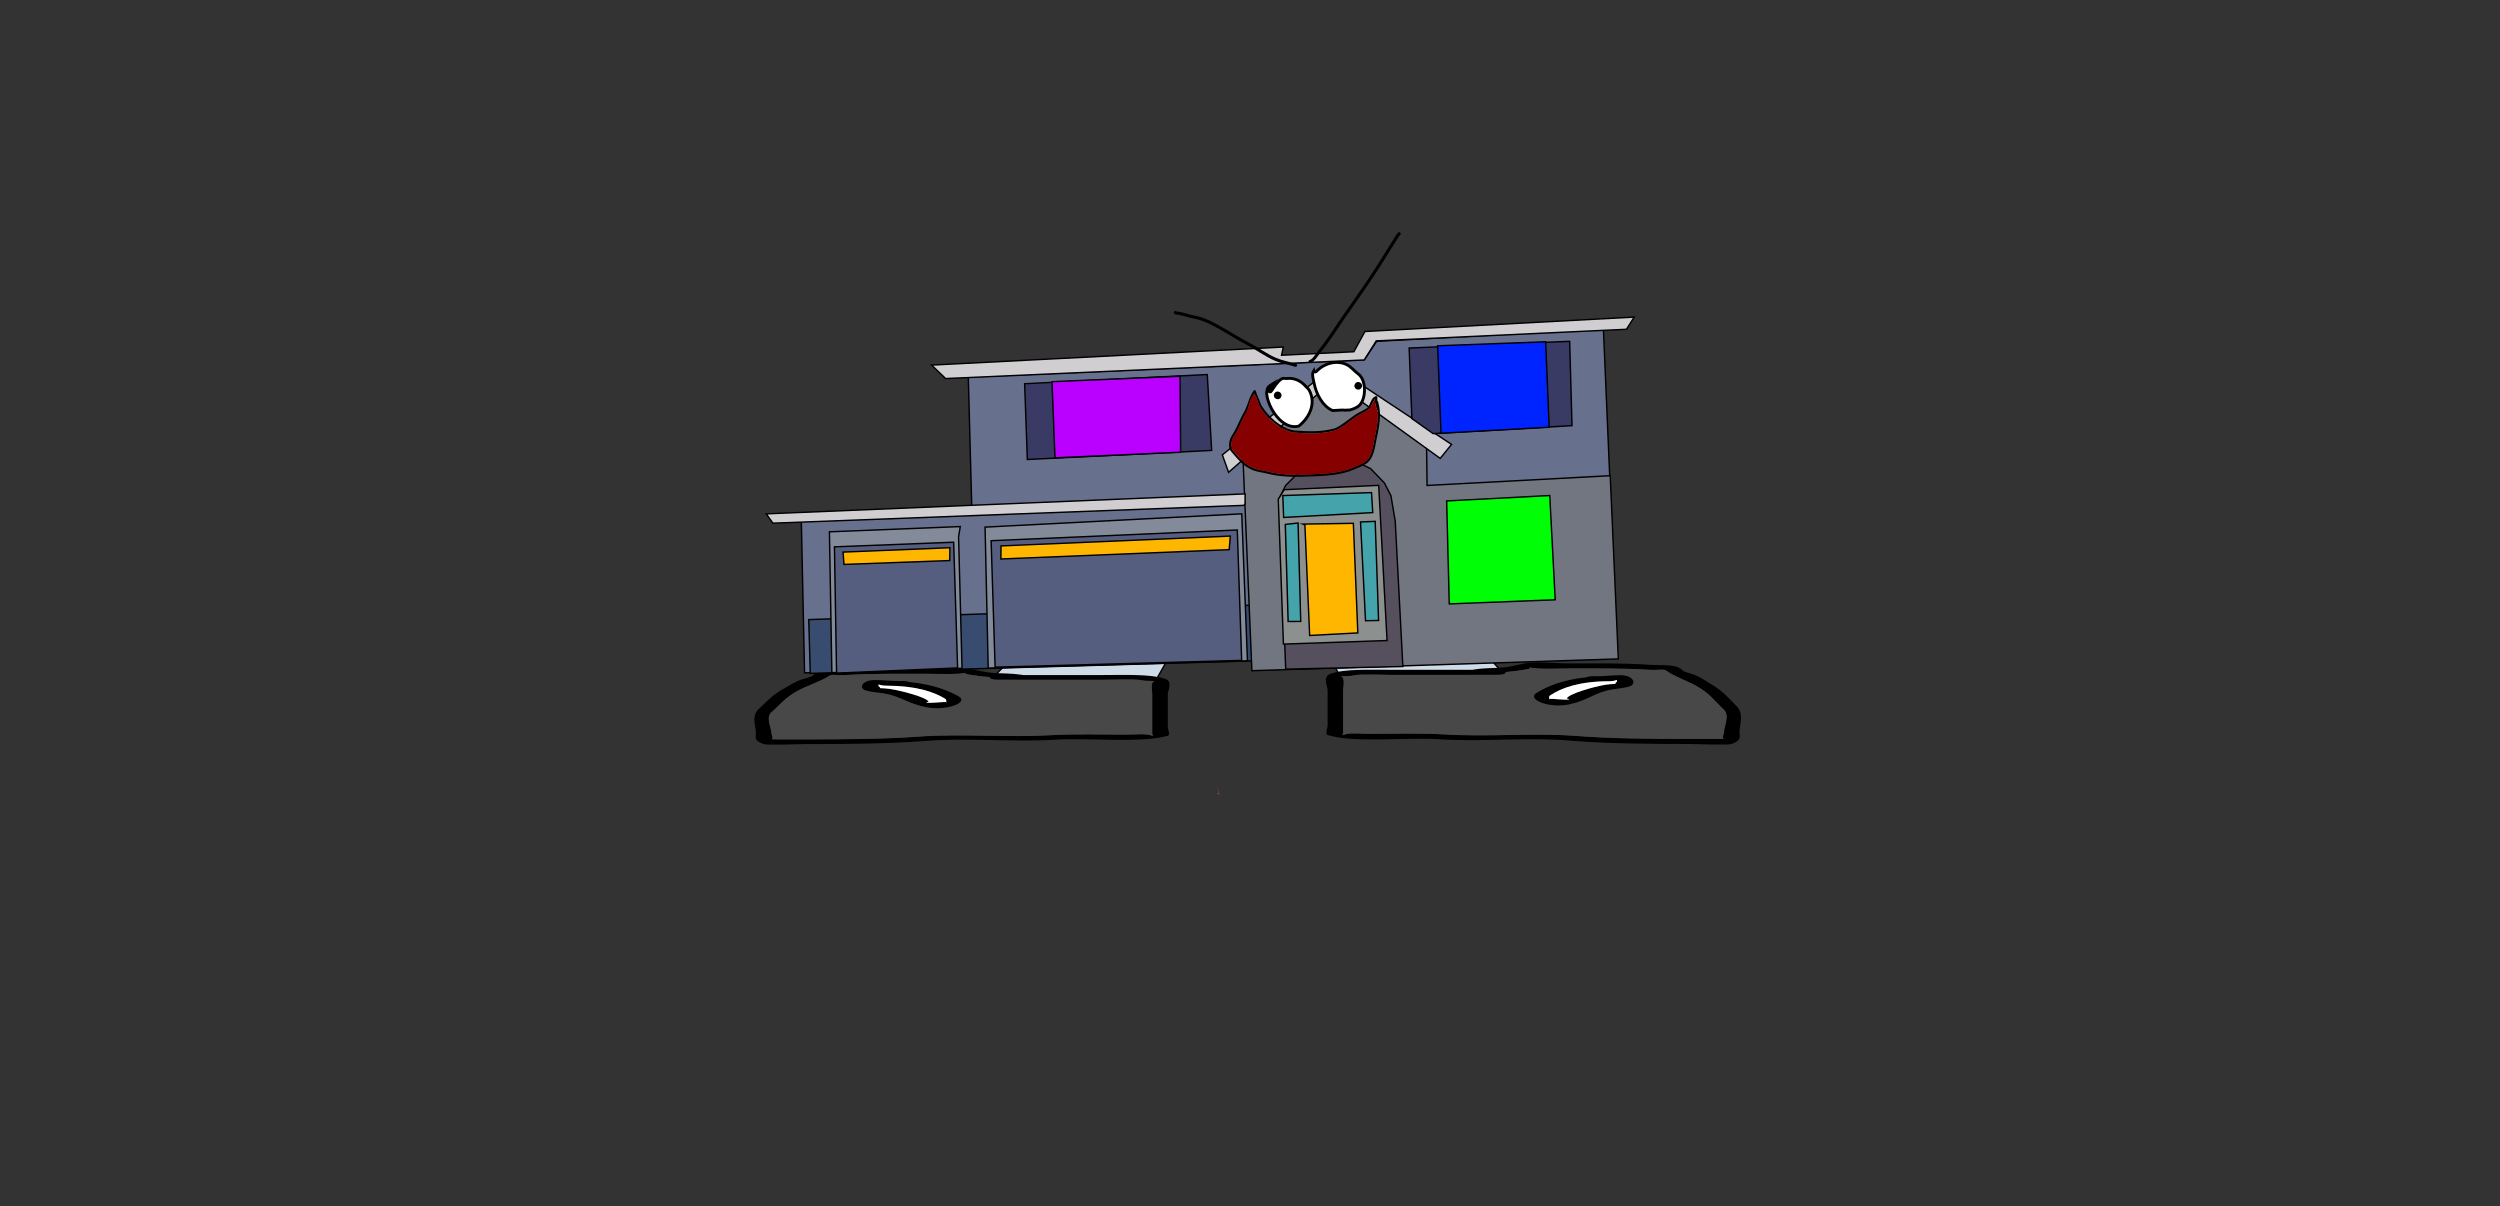 <svg version="1.1" xmlns="http://www.w3.org/2000/svg" xmlns:xlink="http://www.w3.org/1999/xlink" width="1733.093" height="836.336" viewBox="0,0,1733.093,836.336"><rect x="0" y="0" width="1733.093" height="836.336" fill="#333333" stroke="none"/><g transform="translate(546.547,238.168)"><g data-paper-data="{&quot;isPaintingLayer&quot;:true}" stroke-linejoin="miter" stroke-miterlimit="10" stroke-dasharray="" stroke-dashoffset="0" style="mix-blend-mode: normal"><path d="M-546.547,598.168v-836.336h1733.093v836.336z" fill="none" fill-rule="nonzero" stroke="#f00000" stroke-width="0" stroke-linecap="butt"/><path d="M295.792,308.036h2.067l0.258,4.04h-0.258v-3.872z" fill="#eb4a83" fill-rule="evenodd" stroke="none" stroke-width="1" stroke-linecap="butt"/><path d="M296.308,312.076h1.55h0.258l2.067,0.505z" fill="#9e8142" fill-rule="evenodd" stroke="none" stroke-width="1" stroke-linecap="butt"/><g fill-rule="nonzero" stroke-width="1"><path d="M140.988,232.368l35.67,-36.661l99.666,-0.327l-20.982,36.988z" fill="#cedce9" stroke="#000000" stroke-linecap="round"/><path d="M131.508,230.445c-3.442,-0.517 -11.634,-1.324 -8.044,-2.158c-1.963,0.267 -4.581,0.593 -5.975,0.681c-6.601,0.416 -15.155,0 -21.967,0c-18.686,0 -36.828,-0.221 -54.917,0.825c-8.175,0.473 -10.422,-0.987 -12.932,1.056c-5.178,3.427 -14.92,6.486 -21.177,9.937c-8.482,4.676 -11.771,9.191 -16.97,13.88c-5.884,3.862 -1.091,11.276 -1.091,15.574c0,1.151 1.65,3.199 0.074,4.045c1.567,0.043 3.081,0.082 4.045,0.082c6.407,0 12.814,0 19.221,0c25.486,0 55.097,-0.168 79.834,-2.027c29.371,-1.983 61.203,0.861 90.81,-0.919c16.213,-0.893 33.887,-0.362 50.395,-0.356c8.375,0.003 15.546,-0.953 19.221,0.825c0.966,0.467 0,-1.101 0,-1.651c0,-1.376 0,-2.751 0,-4.127c0,-7.704 0,-15.408 0,-23.112c0,-1.821 -1.588,-8.337 1.697,-9.042c-0.616,-0.011 -1.314,-0.029 -1.697,-0.037c-3.398,-0.075 -5.296,-0.018 -7.948,-0.587c-4.603,-0.987 -20.134,-0.238 -26.375,-0.238c-24.255,0 -48.509,0 -72.764,0c0,0 -5.492,0 -5.492,-1.651c0,-0.068 0.009,-0.133 0.027,-0.195c-2.625,-0.167 -5.277,-0.399 -7.975,-0.805zM217.712,229.794c14.641,0 33.354,-0.784 43.353,2.563c5.73,1.918 1.953,8.068 1.953,10.644c0,7.704 0,15.408 0,23.112c0,0.88 1.892,5.244 0,5.778c-19.105,5.396 -55.116,1.188 -78.445,2.768c-28.951,1.741 -62.291,-1.576 -90.3,0.885c-25.495,1.916 -56.21,2.125 -82.498,2.125c-3.771,0 -26.383,0.858 -28.831,0c-7.019,-2.462 -5.492,-4.515 -5.492,-7.429c0,-5.27 -3.108,-11.552 1.655,-16.618c5.329,-4.806 9.066,-9.626 17.566,-14.313c3.429,-1.89 7.132,-4.419 11.563,-6.127c2.899,-1.117 8.443,-2.025 9.135,-3.477c4.698,-3.823 13.189,-2.571 23.235,-3.213c17.884,-1.144 36.39,-0.825 54.916,-0.825c6.832,0 20.182,-0.945 25.002,-0.651c8.39,0.512 13.255,2.663 21.387,3.302c5.967,0.469 12.256,0.191 19.221,1.238c0.529,0.079 1.057,0.159 1.586,0.238c18.331,0 36.662,0 54.993,0z" data-paper-data="{&quot;index&quot;:null}" fill="#000000" stroke="none" stroke-linecap="butt"/><path d="M139.559,231.171c-0.018,0.062 -0.026,0.127 -0.026,0.195c0,1.651 5.519,1.654 5.519,1.654c24.255,0 48.639,0.033 72.894,0.033c6.241,0 21.786,-0.741 26.389,0.246c2.652,0.569 4.554,0.515 7.952,0.59c0.384,0.008 1.082,0.027 1.698,0.038c-3.285,0.705 -1.681,7.237 -1.681,9.058c0,7.704 -0.011,15.454 -0.011,23.158c0,1.376 -0.009,2.758 -0.009,4.134c0,0.55 0.962,2.121 -0.004,1.653c-3.675,-1.778 -10.853,-0.819 -19.227,-0.822c-16.508,-0.006 -34.232,-0.518 -50.445,0.375c-29.607,1.78 -61.73,-1.048 -91.101,0.935c-24.737,1.859 -54.468,1.998 -79.954,1.998c-6.407,0 -12.825,-0.005 -19.232,-0.005c-0.964,0 -2.48,-0.04 -4.047,-0.083c1.576,-0.847 -0.084,-2.901 -0.084,-4.051c0,-4.298 -4.819,-11.741 1.065,-15.602c5.199,-4.689 8.5,-9.235 16.981,-13.912c6.258,-3.45 16.041,-6.534 21.219,-9.961c2.51,-2.043 4.774,-0.589 12.949,-1.062c18.088,-1.046 36.348,-0.849 55.034,-0.849c6.811,0 15.442,0.412 22.043,-0.004c1.393,-0.088 4.034,-0.414 5.997,-0.681c-3.59,0.834 4.634,1.641 8.077,2.159c2.698,0.405 5.381,0.64 8.007,0.807z" data-paper-data="{&quot;noHover&quot;:false,&quot;origItem&quot;:[&quot;Path&quot;,{&quot;applyMatrix&quot;:true,&quot;segments&quot;:[[[579.60736,595.76373],[0.95609,-0.20262],[0.00646,0.07548]],[[579.61718,596],[0,-0.08208],[0,2]],[[577.61718,598],[0,0],[-8.83333,0]],[[551.11718,598],[8.83333,0],[-2.27308,0]],[[541.51161,598.28885],[1.67648,-1.19621],[-0.96568,0.68904]],[[538.61718,599],[1.23739,-0.09027],[-0.13966,0.01019]],[[537.99901,599.04541],[0.22447,-0.0134],[1.19653,0.85421]],[[538.61718,610],[0,-2.20646],[0,9.33333]],[[538.61718,638],[0,-9.33333],[0,1.66667]],[[538.61718,643],[0,-1.66667],[0,0.66667]],[[538.61718,645],[-0.35177,0.56631],[1.33831,-2.15456]],[[545.61718,644],[-3.04994,0.00386],[6.01206,-0.00761]],[[563.97058,644.43107],[-5.90478,-1.08158],[10.78253,2.15651]],[[597.04254,645.54479],[-10.6965,-2.40266],[9.00888,2.25222]],[[626.11718,648],[-9.28168,0],[2.33333,0]],[[633.11718,648],[-2.33333,0],[0.35109,0]],[[634.59021,647.90091],[-0.5707,0.05184],[-0.57412,-1.02596]],[[634.61718,643],[0,1.39387],[0,-5.20707]],[[634.21982,624.13246],[2.14282,4.67827],[-1.8936,-5.6808]],[[628.03948,607.31672],[3.08887,5.66543],[-2.2791,-4.1802]],[[620.32688,595.27881],[1.8857,4.15235],[-0.91417,-2.47477]],[[615.61718,594],[2.9771,0.57275],[-6.58756,-1.26734]],[[595.61718,593],[6.8054,0],[-2.48058,0]],[[587.61718,593],[2.40395,0.50364],[-0.50743,-0.10631]],[[585.44122,592.1748],[0.71481,0.32365],[1.30749,1.01011]],[[582.51161,594.78885],[1.25365,-0.62682],[-0.98239,0.4912]]],&quot;closed&quot;:true}],&quot;index&quot;:null}" fill="#484848" stroke="none" stroke-linecap="butt"/><path d="M62.573,237.223c0,0.558 1.893,1.234 0.95,1.676c2.414,0.075 4.841,0.238 6.998,0.562c8.315,1.25 25.231,5.804 26.826,8.815c0.13,0.245 -2.222,0.286 -1.823,0.503c1.325,0.723 12.123,-0.533 13.365,-0.328c0.281,0.046 0.419,0.119 0.474,0.207c-0.058,-0.274 -0.111,-0.538 -0.111,-0.704c0,-0.585 0.077,-1.215 -0.793,-1.738c-7.395,-4.61 -19.476,-8.993 -40.394,-8.993c0,0 -2.468,-0 -4.096,-0.497c-0.543,-0.093 -0.965,-0.202 -1.247,-0.329c-0.073,0.315 -0.149,0.636 -0.149,0.827zM109.252,249.605c0.375,0.338 0.264,-0.223 0.14,-0.81c-0.026,0.255 -0.396,0.579 -0.14,0.81zM118.282,244.739c6.829,4.106 -8.676,10.104 -22.76,7.342c-13.288,-2.606 -17.787,-7.844 -29.914,-9.667c-4.097,-0.616 -9.006,-0.952 -12.066,-1.976c-4.85,-1.624 -2.7,-7.168 6.575,-7.168c6.678,0 9.968,0.651 16.185,0.651h2.746c0,0 3.152,0 4.68,0.718c16.267,1.596 26.706,5.652 34.554,10.1z" data-paper-data="{&quot;index&quot;:null}" fill="#000000" stroke="none" stroke-linecap="butt"/><path d="M62.517,236.341c0.283,0.128 0.705,0.237 1.248,0.329c1.627,0.497 4.107,0.494 4.107,0.494c20.918,0 33.436,4.479 40.83,9.09c0.87,0.523 0.769,1.165 0.769,1.749c0,0.166 0.043,0.435 0.101,0.708c-0.055,-0.088 -0.192,-0.161 -0.473,-0.207c-1.242,-0.205 -12.134,1.072 -13.459,0.35c-0.398,-0.217 1.692,-0.403 1.563,-0.648c-1.595,-3.011 -18.592,-7.542 -26.907,-8.792c-2.157,-0.324 -4.598,-0.481 -7.012,-0.555c0.944,-0.442 -0.927,-1.128 -0.927,-1.686c0,-0.191 0.089,-0.517 0.162,-0.832z" data-paper-data="{&quot;noHover&quot;:false,&quot;origItem&quot;:[&quot;Path&quot;,{&quot;applyMatrix&quot;:true,&quot;segments&quot;:[[[607.563,601.99816],[0.02649,0.38155],[-0.10299,0.15484]],[[607.10872,602.39727],[0.1976,-0.11227],[-0.59254,0.60273]],[[605.61718,603],[0,0],[-7.618,0]],[[590.90604,613.89443],[2.69308,-5.58508],[-0.31682,0.63364]],[[590.61718,616],[0,-0.70843],[0,0.20156]],[[590.57685,616.85325],[0.02106,-0.33136],[0.02013,-0.10671]],[[590.74964,616.60263],[-0.10238,0.05628],[0.45234,-0.24865]],[[595.61718,617],[-0.48256,0.87548],[0.14503,-0.26312]],[[594.95308,616.3906],[-0.04725,0.29671],[0.58086,-3.64773]],[[604.72276,605.71115],[-3.02833,1.51416],[0.78545,-0.39273]],[[607.27135,605.03032],[-0.87898,0.0905],[-0.34365,-0.53523]],[[607.61718,603],[0,0.6759],[0,-0.23192]]],&quot;closed&quot;:true}],&quot;index&quot;:null}" fill="#ffffff" stroke="none" stroke-linecap="butt"/></g><g fill-rule="nonzero" stroke-width="1"><path d="M381.476,228.943l-20.982,-39.728l99.666,0.352l35.67,39.376z" data-paper-data="{&quot;index&quot;:null}" fill="#cedce9" stroke="#000000" stroke-linecap="round"/><path d="M505.309,226.878c-2.697,0.435 -5.349,0.685 -7.975,0.864c0.018,0.067 0.027,0.137 0.027,0.209c0,1.773 -5.492,1.773 -5.492,1.773c-24.255,0 -48.51,0 -72.764,0c-6.241,0 -21.772,-0.804 -26.375,0.256c-2.652,0.611 -4.55,0.55 -7.948,0.63c-0.384,0.009 -1.081,0.028 -1.697,0.04c3.285,0.757 1.697,7.756 1.697,9.712c0,8.275 0,16.549 0,24.824c0,1.478 0,2.955 0,4.433c0,0.591 -0.966,2.275 0,1.773c3.675,-1.91 10.846,-0.883 19.221,-0.887c16.508,-0.007 34.182,-0.577 50.395,0.382c29.607,1.912 61.439,-1.143 90.81,0.987c24.737,1.997 54.348,2.177 79.834,2.177c6.407,0 12.814,0 19.221,0c0.964,0 2.478,-0.042 4.045,-0.088c-1.576,-0.91 0.074,-3.109 0.074,-4.345c0,-4.616 4.793,-12.58 -1.091,-16.727c-5.199,-5.036 -8.489,-9.885 -16.97,-14.908c-6.258,-3.706 -16,-6.991 -21.177,-10.672c-2.51,-2.194 -4.757,-0.626 -12.932,-1.134c-18.088,-1.124 -36.23,-0.887 -54.917,-0.887c-6.811,0 -15.366,0.447 -21.967,0c-1.393,-0.094 -4.012,-0.445 -5.975,-0.732c3.59,0.896 -4.602,1.762 -8.044,2.318zM419.105,226.179c18.331,0 36.662,0 54.993,0c0.529,-0.085 1.057,-0.171 1.586,-0.256c6.965,-1.124 13.254,-0.826 19.221,-1.33c8.132,-0.686 12.996,-2.996 21.387,-3.546c4.82,-0.316 18.17,0.699 25.002,0.699c18.527,0 37.033,-0.342 54.916,0.887c10.046,0.69 18.537,-0.655 23.235,3.451c0.693,1.56 6.236,2.535 9.135,3.735c4.431,1.834 8.134,4.55 11.563,6.58c8.5,5.034 12.237,10.211 17.566,15.373c4.762,5.441 1.655,12.188 1.655,17.849c0,3.129 1.528,5.335 -5.492,7.979c-2.448,0.922 -25.061,0 -28.831,0c-26.287,0 -57.002,-0.225 -82.498,-2.283c-28.009,-2.643 -61.349,0.919 -90.3,-0.95c-23.33,-1.697 -59.34,2.823 -78.445,-2.973c-1.892,-0.574 0,-5.261 0,-6.206c0,-8.275 0,-16.549 0,-24.824c0,-2.766 -3.777,-9.372 1.953,-11.432c9.999,-3.595 28.712,-2.753 43.353,-2.753z" data-paper-data="{&quot;index&quot;:null}" fill="#000000" stroke="none" stroke-linecap="butt"/><path d="M497.258,227.658c2.625,-0.18 5.309,-0.431 8.007,-0.867c3.442,-0.556 11.667,-1.423 8.077,-2.319c1.963,0.287 4.603,0.637 5.997,0.732c6.601,0.447 15.232,0.004 22.043,0.004c18.686,0 36.946,-0.212 55.034,0.911c8.175,0.508 10.439,-1.054 12.949,1.14c5.178,3.681 14.961,6.993 21.219,10.699c8.481,5.023 11.782,9.905 16.981,14.942c5.884,4.148 1.065,12.142 1.065,16.758c0,1.236 -1.661,3.442 -0.084,4.351c-1.567,0.046 -3.083,0.089 -4.047,0.089c-6.407,0 -12.825,0.006 -19.232,0.006c-25.486,0 -55.217,-0.149 -79.954,-2.146c-29.371,-2.13 -61.494,0.907 -91.101,-1.005c-16.213,-0.959 -33.937,-0.409 -50.445,-0.402c-8.374,0.003 -15.552,-1.027 -19.227,0.883c-0.966,0.502 -0.004,-1.185 -0.004,-1.776c0,-1.478 -0.009,-2.962 -0.009,-4.44c0,-8.275 -0.011,-16.598 -0.011,-24.873c0,-1.956 1.605,-8.972 -1.681,-9.729c0.616,-0.012 1.314,-0.032 1.698,-0.041c3.398,-0.08 5.3,-0.023 7.952,-0.633c4.603,-1.061 20.148,-0.264 26.389,-0.264c24.255,0 48.639,-0.035 72.894,-0.035c0,0 5.519,-0.003 5.519,-1.776c0,-0.073 -0.009,-0.143 -0.026,-0.21z" data-paper-data="{&quot;noHover&quot;:false,&quot;origItem&quot;:[&quot;Path&quot;,{&quot;applyMatrix&quot;:true,&quot;segments&quot;:[[[579.60736,595.76373],[0.95609,-0.20262],[0.00646,0.07548]],[[579.61718,596],[0,-0.08208],[0,2]],[[577.61718,598],[0,0],[-8.83333,0]],[[551.11718,598],[8.83333,0],[-2.27308,0]],[[541.51161,598.28885],[1.67648,-1.19621],[-0.96568,0.68904]],[[538.61718,599],[1.23739,-0.09027],[-0.13966,0.01019]],[[537.99901,599.04541],[0.22447,-0.0134],[1.19653,0.85421]],[[538.61718,610],[0,-2.20646],[0,9.33333]],[[538.61718,638],[0,-9.33333],[0,1.66667]],[[538.61718,643],[0,-1.66667],[0,0.66667]],[[538.61718,645],[-0.35177,0.56631],[1.33831,-2.15456]],[[545.61718,644],[-3.04994,0.00386],[6.01206,-0.00761]],[[563.97058,644.43107],[-5.90478,-1.08158],[10.78253,2.15651]],[[597.04254,645.54479],[-10.6965,-2.40266],[9.00888,2.25222]],[[626.11718,648],[-9.28168,0],[2.33333,0]],[[633.11718,648],[-2.33333,0],[0.35109,0]],[[634.59021,647.90091],[-0.5707,0.05184],[-0.57412,-1.02596]],[[634.61718,643],[0,1.39387],[0,-5.20707]],[[634.21982,624.13246],[2.14282,4.67827],[-1.8936,-5.6808]],[[628.03948,607.31672],[3.08887,5.66543],[-2.2791,-4.1802]],[[620.32688,595.27881],[1.8857,4.15235],[-0.91417,-2.47477]],[[615.61718,594],[2.9771,0.57275],[-6.58756,-1.26734]],[[595.61718,593],[6.8054,0],[-2.48058,0]],[[587.61718,593],[2.40395,0.50364],[-0.50743,-0.10631]],[[585.44122,592.1748],[0.71481,0.32365],[1.30749,1.01011]],[[582.51161,594.78885],[1.25365,-0.62682],[-0.98239,0.4912]]],&quot;closed&quot;:true}],&quot;index&quot;:null}" fill="#484848" stroke="none" stroke-linecap="butt"/><path d="M574.245,234.158c0,-0.206 -0.076,-0.55 -0.149,-0.888c-0.283,0.137 -0.705,0.254 -1.247,0.354c-1.627,0.534 -4.096,0.534 -4.096,0.534c-20.918,0 -32.999,4.707 -40.394,9.659c-0.87,0.562 -0.793,1.239 -0.793,1.867c0,0.179 -0.053,0.463 -0.111,0.756c0.055,-0.095 0.193,-0.172 0.474,-0.222c1.242,-0.22 12.04,1.128 13.365,0.352c0.398,-0.233 -1.953,-0.277 -1.823,-0.54c1.595,-3.234 18.511,-8.126 26.826,-9.468c2.157,-0.348 4.584,-0.523 6.998,-0.604c-0.944,-0.474 0.95,-1.201 0.95,-1.8zM527.426,246.587c-0.125,0.63 -0.235,1.233 0.14,0.87c0.256,-0.248 -0.114,-0.596 -0.14,-0.87zM518.535,242.231c7.849,-4.777 18.287,-9.133 34.554,-10.848c1.528,-0.771 4.68,-0.771 4.68,-0.771h2.746c6.217,0 9.507,-0.699 16.185,-0.699c9.275,0 11.424,5.954 6.575,7.698c-3.06,1.1 -7.969,1.461 -12.066,2.123c-12.127,1.958 -16.626,7.583 -29.914,10.383c-14.083,2.967 -29.588,-3.476 -22.76,-7.885z" data-paper-data="{&quot;index&quot;:null}" fill="#000000" stroke="none" stroke-linecap="butt"/><path d="M574.3,233.211c0.073,0.338 0.162,0.688 0.162,0.893c0,0.599 -1.871,1.336 -0.927,1.811c-2.414,0.08 -4.855,0.248 -7.012,0.596c-8.315,1.342 -25.313,6.209 -26.907,9.443c-0.13,0.263 1.961,0.463 1.563,0.696c-1.325,0.776 -12.217,-0.596 -13.459,-0.376c-0.281,0.05 -0.418,0.128 -0.473,0.223c0.058,-0.294 0.101,-0.582 0.101,-0.761c0,-0.628 -0.101,-1.317 0.769,-1.879c7.395,-4.952 19.913,-9.763 40.83,-9.763c0,0 2.48,0.004 4.107,-0.531c0.543,-0.1 0.965,-0.217 1.248,-0.354z" data-paper-data="{&quot;noHover&quot;:false,&quot;origItem&quot;:[&quot;Path&quot;,{&quot;applyMatrix&quot;:true,&quot;segments&quot;:[[[607.563,601.99816],[0.02649,0.38155],[-0.10299,0.15484]],[[607.10872,602.39727],[0.1976,-0.11227],[-0.59254,0.60273]],[[605.61718,603],[0,0],[-7.618,0]],[[590.90604,613.89443],[2.69308,-5.58508],[-0.31682,0.63364]],[[590.61718,616],[0,-0.70843],[0,0.20156]],[[590.57685,616.85325],[0.02106,-0.33136],[0.02013,-0.10671]],[[590.74964,616.60263],[-0.10238,0.05628],[0.45234,-0.24865]],[[595.61718,617],[-0.48256,0.87548],[0.14503,-0.26312]],[[594.95308,616.3906],[-0.04725,0.29671],[0.58086,-3.64773]],[[604.72276,605.71115],[-3.02833,1.51416],[0.78545,-0.39273]],[[607.27135,605.03032],[-0.87898,0.0905],[-0.34365,-0.53523]],[[607.61718,603],[0,0.6759],[0,-0.23192]]],&quot;closed&quot;:true}],&quot;index&quot;:null}" fill="#ffffff" stroke="none" stroke-linecap="butt"/></g><g><path d="M11.196,228.29l-2.231,-104.974l118.287,-4.819l-2.543,-95.233l274.59,-12.035l8.485,-12.764l149.633,-8.108l7.559,-1.028l9.78,228.326l-252.994,8.894l1.545,-7.659z" fill="#67708d" fill-rule="nonzero" stroke="#000000" stroke-width="1" stroke-linecap="round"/><path d="M14.116,191.357l309.606,-10.072l1.335,38.582l-309.899,8.79z" fill="#374c6f" fill-rule="nonzero" stroke="#000000" stroke-width="1" stroke-linecap="round"/><path d="M284.595,146.599l1.549,-0.06l0.258,-0.01l2.096,0.694z" fill="#9e8142" fill-rule="evenodd" stroke="none" stroke-width="1" stroke-linecap="butt"/><path d="M371.351,169.26c0.367,0.32 0.381,0.688 0.043,1.105c-0.326,-0.349 -0.34,-0.718 -0.043,-1.105z" fill="#fefffe" fill-rule="evenodd" stroke="none" stroke-width="1" stroke-linecap="butt"/><path d="M321.312,226.796l-6.16,-146.903l61.903,-54.443l65.359,46.512l0.334,26.41l126.961,-6.768l5.618,127.006z" fill="#727681" fill-rule="nonzero" stroke="#000000" stroke-width="1" stroke-linecap="round"/><path d="M344.757,225.714l-4.583,-118.123l4.481,-9.154l6.648,-6.705l8.956,-6.565l7.436,-4.203l11.487,-0.676l11.753,0.235l12.675,6.186l9.598,9.99l4.487,8.806l2.986,17.615l5.291,100.768z" fill="#56505e" fill-rule="nonzero" stroke="#000000" stroke-width="1" stroke-linecap="round"/><path d="M409.213,98.295l5.79,107.575l-71.837,2.464l-3.572,-100.405l4.107,-6.625z" fill="#8c908f" fill-rule="nonzero" stroke="#000000" stroke-width="1" stroke-linecap="round"/><path d="M405.096,117.187l-61.78,3.367l-0.589,-15.172l61.507,-2.063z" fill="#45a3ac" fill-rule="nonzero" stroke="#000000" stroke-width="1" stroke-linecap="round"/><path d="M409.128,191.953l-9.045,0.189l-3.465,-68.484l10.168,-0.395z" fill="#45a3ac" fill-rule="nonzero" stroke="#000000" stroke-width="1" stroke-linecap="round"/><path d="M355.165,192.633l-8.728,0.015l-1.963,-67.25l8.852,-0.99z" fill="#45a3ac" fill-rule="nonzero" stroke="#000000" stroke-width="1" stroke-linecap="round"/><path d="M356.75,125.165l34.894,-0.546l3.109,75.974l-33.392,1.78l-3.297,-76.654z" fill="#ffb600" fill-rule="nonzero" stroke="#000000" stroke-width="1" stroke-linecap="round"/><path d="M316.591,111.003l-0.763,1.161l-326.572,12.347l-4.615,-6.448l331.975,-13.85z" fill="#d0ced0" fill-rule="nonzero" stroke="#000000" stroke-width="1" stroke-linecap="round"/><path d="M377.38,25.841l-72.22,63.419l-4.35,-12.116l77.15,-61.348l81.751,54.132l-7.868,9.681z" fill="#d0ced0" fill-rule="nonzero" stroke="#000000" stroke-width="1" stroke-linecap="round"/><path d="M432.223,52.001l-1.897,-48.905l111.27,-4.64l1.621,58.453l-96.289,5.514z" fill="#393b64" fill-rule="nonzero" stroke="#000000" stroke-width="1" stroke-linecap="round"/><path d="M452.416,62.21l-2.355,-60.688l74.897,-2.744l2.46,59.229l-75.972,4.2" fill="#0024ff" fill-rule="nonzero" stroke="#000000" stroke-width="1" stroke-linecap="round"/><path d="M399.161,11.377l-290.181,12.875l-9.737,-9.321l243.842,-12.532l-1.233,5.705l50.137,-2.43l7.699,-14.039l186.637,-9.989l-5.33,8.451l-173.459,8.023z" fill="#d0ced0" fill-rule="nonzero" stroke="#000000" stroke-width="1" stroke-linecap="round"/><path d="M456.336,109.097l71.464,-3.742l3.774,72.271l-73.439,2.849z" fill="#00ff06" fill-rule="nonzero" stroke="#000000" stroke-width="1" stroke-linecap="round"/><path d="M119.149,126.866l-1.183,6.997l2.408,91.237l-90.243,3.016l-1.686,-97.609z" fill="#838a99" fill-rule="nonzero" stroke="#000000" stroke-width="1" stroke-linecap="round"/><path d="M31.921,140.919l82.639,-3.206l2.734,87.143l-83.917,3.579z" fill="#555e7f" fill-rule="nonzero" stroke="#000000" stroke-width="1" stroke-linecap="round"/><path d="M37.881,144.567l74.078,-3.036l-0.14,8.896l-73.283,2.682z" fill="#ffb600" fill-rule="nonzero" stroke="#000000" stroke-width="1" stroke-linecap="round"/><path d="M314.278,118.043l3.953,101.886l-179.717,5.033l-2.175,-97.712z" fill="#838a99" fill-rule="nonzero" stroke="#000000" stroke-width="1" stroke-linecap="round"/><path d="M143.298,224.332l-2.755,-87.667l170.653,-7.429l3.023,90.405z" fill="#555e7f" fill-rule="nonzero" stroke="#000000" stroke-width="1" stroke-linecap="round"/><path d="M147.392,140.278l158.957,-6.814l-0.767,9.405l-158.284,6.464z" fill="#ffb600" fill-rule="nonzero" stroke="#000000" stroke-width="1" stroke-linecap="round"/><path d="M293.417,74.076l-127.779,6.305l-1.877,-52.543l126.605,-6.367z" fill="#393b64" fill-rule="nonzero" stroke="#000000" stroke-width="1" stroke-linecap="round"/><path d="M184.787,79.193l-2.048,-52.779l88.759,-3.767l0.427,52.68z" fill="#ba00ff" fill-rule="nonzero" stroke="#000000" stroke-width="1" stroke-linecap="round"/><path d="M364.533,19.397c0.798,0.735 1.535,-0.067 1.535,-0.067c5.098,-5.549 13.83,-8.108 20.858,-4.771c3.105,1.474 5.254,4.354 7.916,6.35c5.828,4.1 5.863,16.822 1.156,21.738c-1.81,1.89 -4.456,2.751 -6.996,3.456c-1.603,-0.107 -3.314,0.257 -4.93,-0.033c-2.222,0.183 -4.525,0.224 -6.781,0.373c-6.884,-2.857 -11.36,-11.444 -12.79,-18.678c-0.592,-3.104 -1.937,-6.558 -0.32,-8.945c0.039,0.186 0.142,0.384 0.352,0.577z" data-paper-data="{&quot;noHover&quot;:false,&quot;origItem&quot;:[&quot;Path&quot;,{&quot;applyMatrix&quot;:true,&quot;segments&quot;:[[[521.95838,341.96483],[-0.01667,0.21389],[-2.51251,2.06985]],[[519.4768,351.72196],[0.34861,-3.5517],[-0.75818,8.29192]],[[527.33632,375.91087],[-6.54613,-5.29068],[2.49065,0.55761]],[[534.76312,377.65449],[-2.46476,-0.51055],[1.65872,0.82936]],[[540.0653,379.26158],[-1.70264,-0.62682],[2.97607,0.04647]],[[548.70522,377.76236],[-2.56331,1.47041],[6.66685,-3.82437]],[[554.34307,353.96499],[5.00498,6.29984],[-2.24748,-3.01103]],[[547.83272,344.6127],[2.89338,2.58736],[-6.5483,-5.85572]],[[523.83701,343.12089],[7.2924,-4.38522],[0,0]],[[522.15667,342.70081],[0.63012,1.05021],[-0.1653,-0.2755]]],&quot;closed&quot;:true}]}" fill="#ffffff" fill-rule="nonzero" stroke="#000000" stroke-width="2" stroke-linecap="butt"/><path d="M333.156,31.828c0,0 -0.618,0.884 0.271,1.505c0.889,0.621 1.354,-0.35 1.354,-0.35c1.928,-2.761 4.117,-6.552 6.977,-8.406c1.329,-0.862 2.449,-0.224 3.946,-0.381c4.638,-0.485 9.087,1.367 12.309,4.805c0.969,1.185 2.366,2.075 3.089,3.428c4.951,9.264 -0.029,18.987 -7.233,24.757c-11.357,3.218 -21.654,-12.907 -22.323,-22.689c0.201,-1.139 0.192,-3.136 0.951,-4.094c0.901,-1.139 2.18,-1.838 3.381,-2.568c-0.987,1.381 -1.875,2.782 -2.721,3.994z" data-paper-data="{&quot;noHover&quot;:false,&quot;origItem&quot;:[&quot;Path&quot;,{&quot;applyMatrix&quot;:true,&quot;segments&quot;:[[[488.3096,342.53923],[-1.51011,1.18134],[-1.53391,0.40687]],[[483.9403,344.40615],[1.33969,-0.94584],[-1.12739,0.79595]],[[481.61976,348.52197],[0.58067,-1.16933],[-2.39539,10.80972]],[[498.48043,380.05978],[-13.32827,-0.13636],[9.64373,-3.9519]],[[514.1197,355.67768],[2.40851,11.61483],[-0.35185,-1.69676]],[[511.87957,351.00633],[0.67137,1.5927],[-2.39344,-4.75186]],[[500.14885,341.91879],[5.17877,0.9542],[-1.67168,-0.30801]],[[495.77608,341.07281],[1.715,-0.51012],[-3.68906,1.09729]],[[485.59672,347.92601],[2.96891,-2.37555],[0,0]],[[483.87527,347.73474],[0.76509,0.95636],[-0.76509,-0.95636]],[[484.06654,346.01329],[0,0],[1.30299,-1.04221]]],&quot;closed&quot;:true}]}" fill="#ffffff" fill-rule="nonzero" stroke="#000000" stroke-width="2" stroke-linecap="butt"/><path d="M336.661,36.672c-0.414,-1.408 0.391,-2.884 1.798,-3.299c1.408,-0.414 2.884,0.391 3.299,1.798c0.414,1.408 -0.391,2.885 -1.798,3.299c-1.408,0.414 -2.884,-0.391 -3.299,-1.798z" fill="#000000" fill-rule="nonzero" stroke="none" stroke-width="0.5" stroke-linecap="butt"/><path d="M392.482,30.042c-0.414,-1.408 0.391,-2.884 1.798,-3.299c1.408,-0.414 2.884,0.391 3.299,1.798c0.414,1.408 -0.391,2.885 -1.798,3.299c-1.408,0.414 -2.884,-0.391 -3.299,-1.798z" fill="#000000" fill-rule="nonzero" stroke="none" stroke-width="0.5" stroke-linecap="butt"/><path d="M267.909,-22.506c0.552,-0.163 0.895,0.059 1.094,0.298c2.921,0.084 5.843,1.207 8.66,1.931c3.412,0.878 7.23,1.42 10.505,2.71c10.453,4.117 20.245,11.24 30.24,16.403c6.584,3.401 12.961,8.194 19.72,11.113c4.194,1.811 9.372,2.704 13.774,4.073c0,0 1.023,0.318 0.705,1.342c-0.318,1.023 -1.342,0.705 -1.342,0.705c-4.471,-1.392 -9.702,-2.308 -13.968,-4.144c-6.816,-2.933 -13.238,-7.757 -19.872,-11.184c-9.927,-5.128 -19.661,-12.225 -30.041,-16.313c-3.19,-1.256 -6.928,-1.774 -10.253,-2.629c-2.805,-0.722 -5.865,-2.01 -8.772,-1.864l-1.173,-1.111c0,0 -0.303,-1.028 0.725,-1.331z" fill="#000000" fill-rule="nonzero" stroke="none" stroke-width="0.5" stroke-linecap="butt"/><path d="M424.187,-76.869c0.752,0.763 -0.011,1.516 -0.011,1.516l-0.578,0.53c-4.561,7.26 -9.122,14.52 -13.682,21.779c-7.808,12.426 -16.576,24.333 -24.875,36.438c-5.251,7.66 -10.208,15.662 -16.113,22.83c-1.93,2.343 -4.096,6.302 -7.003,7.267c0,0 -1.028,0.303 -1.331,-0.725c-0.303,-1.028 0.725,-1.331 0.725,-1.331c2.135,-0.487 4.552,-4.87 5.955,-6.574c5.865,-7.12 10.785,-15.072 16,-22.68c8.282,-12.081 17.038,-23.963 24.828,-36.366c4.561,-7.26 9.122,-14.52 13.682,-21.779l0.889,-0.916c0,0 0.763,-0.752 1.516,0.011z" fill="#000000" fill-rule="nonzero" stroke="none" stroke-width="0.5" stroke-linecap="butt"/><path d="M408.335,39.764c0.318,0.13 0.43,0.487 0.43,0.487c2.655,8.433 0.83,17.512 -1.012,25.952c-1.126,5.703 -1.888,13.314 -7.061,16.994c-2.583,1.838 -5.83,2.922 -8.712,4.184c-8.966,3.913 -19.928,4.384 -29.581,4.759c-10.443,0.405 -20.272,0.654 -30.485,-1.978c-3.407,-0.88 -7.185,-1.165 -10.426,-2.577c-6.367,-2.772 -9.972,-7.439 -14.321,-12.453c-1.826,-1.934 -1.932,-4.785 -1.407,-7.349c0.657,-3.209 2.87,-5.619 4.276,-8.453c2.025,-4.083 3.648,-8.187 5.967,-12.132c2.184,-3.683 2.867,-8.104 4.868,-11.815c0.25,-0.463 1.626,-3.205 2.279,-3.155c1.129,0.086 1.189,1.817 1.456,2.463c1.105,2.675 2.131,5.368 3.278,8.05c4.521,7.653 13.526,15.946 22.588,17.459c9.895,0.77 18.81,1.199 28.472,-1.483c5.391,-2.507 9.161,-6.09 13.98,-9.399c2.989,-2.052 6.448,-2.941 9.132,-5.492c1.218,-1.927 1.773,-4.768 3.46,-6.324c0.432,-0.398 1.736,-1.574 2.484,-0.874c0.453,0.424 0.185,1.228 0.241,1.846c0.039,0.428 0.067,0.859 0.095,1.29zM408.462,46.413c-0.234,-0.144 -0.332,-0.403 -0.332,-0.403l-0.316,-0.839c-0.529,-1.253 -1.669,-5.091 -1.075,-6.8c-0.073,0.093 -0.144,0.175 -0.198,0.225c-0.388,0.362 -0.608,0.877 -0.835,1.357c-0.782,1.654 -1.506,3.282 -2.492,4.825c-2.814,2.679 -6.322,3.634 -9.441,5.776c-4.92,3.379 -8.792,7.026 -14.31,9.57c-9.88,2.791 -19.052,2.362 -29.176,1.565c-9.585,-1.66 -18.953,-10.127 -23.741,-18.27c-0.811,-1.885 -1.247,-3.829 -1.984,-5.715c-0.085,-0.218 -1.181,-2.036 -1.537,-3.137c-0.564,1.16 -1.922,3.145 -2.078,3.445c-1.587,3.059 -1.853,6.865 -3.651,9.946c-2.304,3.918 -3.908,7.996 -5.923,12.051c-1.163,2.341 -2.731,4.303 -3.699,6.768c-0.87,2.216 -1.186,5.576 0.598,7.34c4.205,4.866 7.643,9.374 13.803,12.087c3.155,1.389 6.89,1.646 10.214,2.505c10.068,2.604 19.756,2.331 30.052,1.932c9.448,-0.366 20.266,-0.784 29.038,-4.634c2.774,-1.214 5.919,-2.251 8.413,-4.009c4.823,-3.4 5.452,-10.828 6.494,-16.1c1.375,-6.301 2.783,-13.002 2.178,-19.485z" fill="#000000" fill-rule="nonzero" stroke="none" stroke-width="0.5" stroke-linecap="butt"/><path d="M406.334,65.902c-1.041,5.272 -1.676,12.718 -6.498,16.118c-2.494,1.758 -5.643,2.802 -8.417,4.016c-8.771,3.85 -19.623,4.288 -29.071,4.654c-10.296,0.399 -20.026,0.659 -30.094,-1.945c-3.324,-0.858 -7.065,-1.123 -10.22,-2.513c-6.161,-2.713 -9.605,-7.236 -13.811,-12.103c-1.783,-1.764 -1.469,-5.132 -0.599,-7.347c0.968,-2.464 2.535,-4.434 3.698,-6.774c2.015,-4.055 3.622,-8.147 5.926,-12.065c1.798,-3.081 2.07,-6.898 3.657,-9.957c0.156,-0.3 1.517,-2.289 2.08,-3.449c0.356,1.101 1.531,2.979 1.616,3.197c0.737,1.886 1.175,3.826 1.987,5.711c4.789,8.143 14.163,16.587 23.748,18.247c10.123,0.798 19.196,1.228 29.076,-1.562c5.518,-2.544 9.392,-6.18 14.312,-9.559c3.119,-2.142 6.628,-3.095 9.442,-5.774c0.986,-1.544 1.711,-3.168 2.494,-4.822c0.227,-0.48 0.447,-0.994 0.835,-1.356c0.054,-0.051 0.215,-0.176 0.288,-0.269c-0.595,1.709 0.548,5.553 1.077,6.806l0.316,0.84c0,0 0.098,0.26 0.332,0.404c0.605,6.483 -0.801,13.202 -2.176,19.504z" data-paper-data="{&quot;noHover&quot;:false,&quot;origItem&quot;:[&quot;Path&quot;,{&quot;applyMatrix&quot;:true,&quot;segments&quot;:[[[838.25604,245.98109],[0.70609,13.00322],[-0.45665,-0.30589]],[837.62427,245.14984],[[837.05771,243.44893],[0,0],[-0.96094,-2.54558]],[[835.43712,229.77562],[-1.32078,3.36901],[-0.15408,0.18011]],[[835.02336,230.21075],[0.11219,-0.09685],[-0.80412,0.69422]],[[833.24918,232.85825],[0.4912,-0.94195],[-1.69189,3.24446]],[[827.8941,242.30837],[2.09032,-3.00838],[-5.83071,5.13512]],[[808.5784,253.11993],[6.40015,-4.039],[-10.09557,6.3711]],[[779.23799,271.13558],[11.22527,-4.65685],[-19.96201,4.81079]],[[720.80866,272.0001],[20.16991,2.37964],[-19.02719,-4.06027]],[[674.7786,233.64696],[8.93873,16.64408],[-1.4752,-3.83047]],[[671.25678,222.07174],[1.32573,3.82629],[-0.1534,-0.44273]],[[668.42877,215.68312],[0.62568,2.2281],[-1.2166,2.27481]],[[664.00934,222.40691],[0.33458,-0.58792],[-3.40892,5.99021]],[[655.94063,242.00115],[3.83226,-6.01801],[-4.90769,7.6515]],[[643.16871,265.62581],[4.34099,-7.94783],[-2.50569,4.58761]],[[635.25225,278.86404],[2.12573,-4.8495],[-1.91139,4.36051]],[[635.8774,293.57967],[-3.42733,-3.6637],[8.02694,10.05167]],[[662.52622,318.80534],[-12.1018,-5.89881],[6.19815,3.02118]],[[682.74387,324.60278],[-6.57613,-1.97284],[19.91863,5.98557]],[[742.65234,330.79344],[-20.60711,0],[18.90969,0.0006]],[[801.0433,323.78416],[-17.82821,7.01376],[5.63835,-2.21112]],[[818.16671,316.42494],[-5.12029,3.32038],[9.90165,-6.42096]],[[832.39231,284.75259],[-2.48956,10.45502],[3.23675,-12.48619]]],&quot;closed&quot;:true}]}" fill="#870000" fill-rule="nonzero" stroke="none" stroke-width="0.5" stroke-linecap="butt"/></g></g></g></svg>